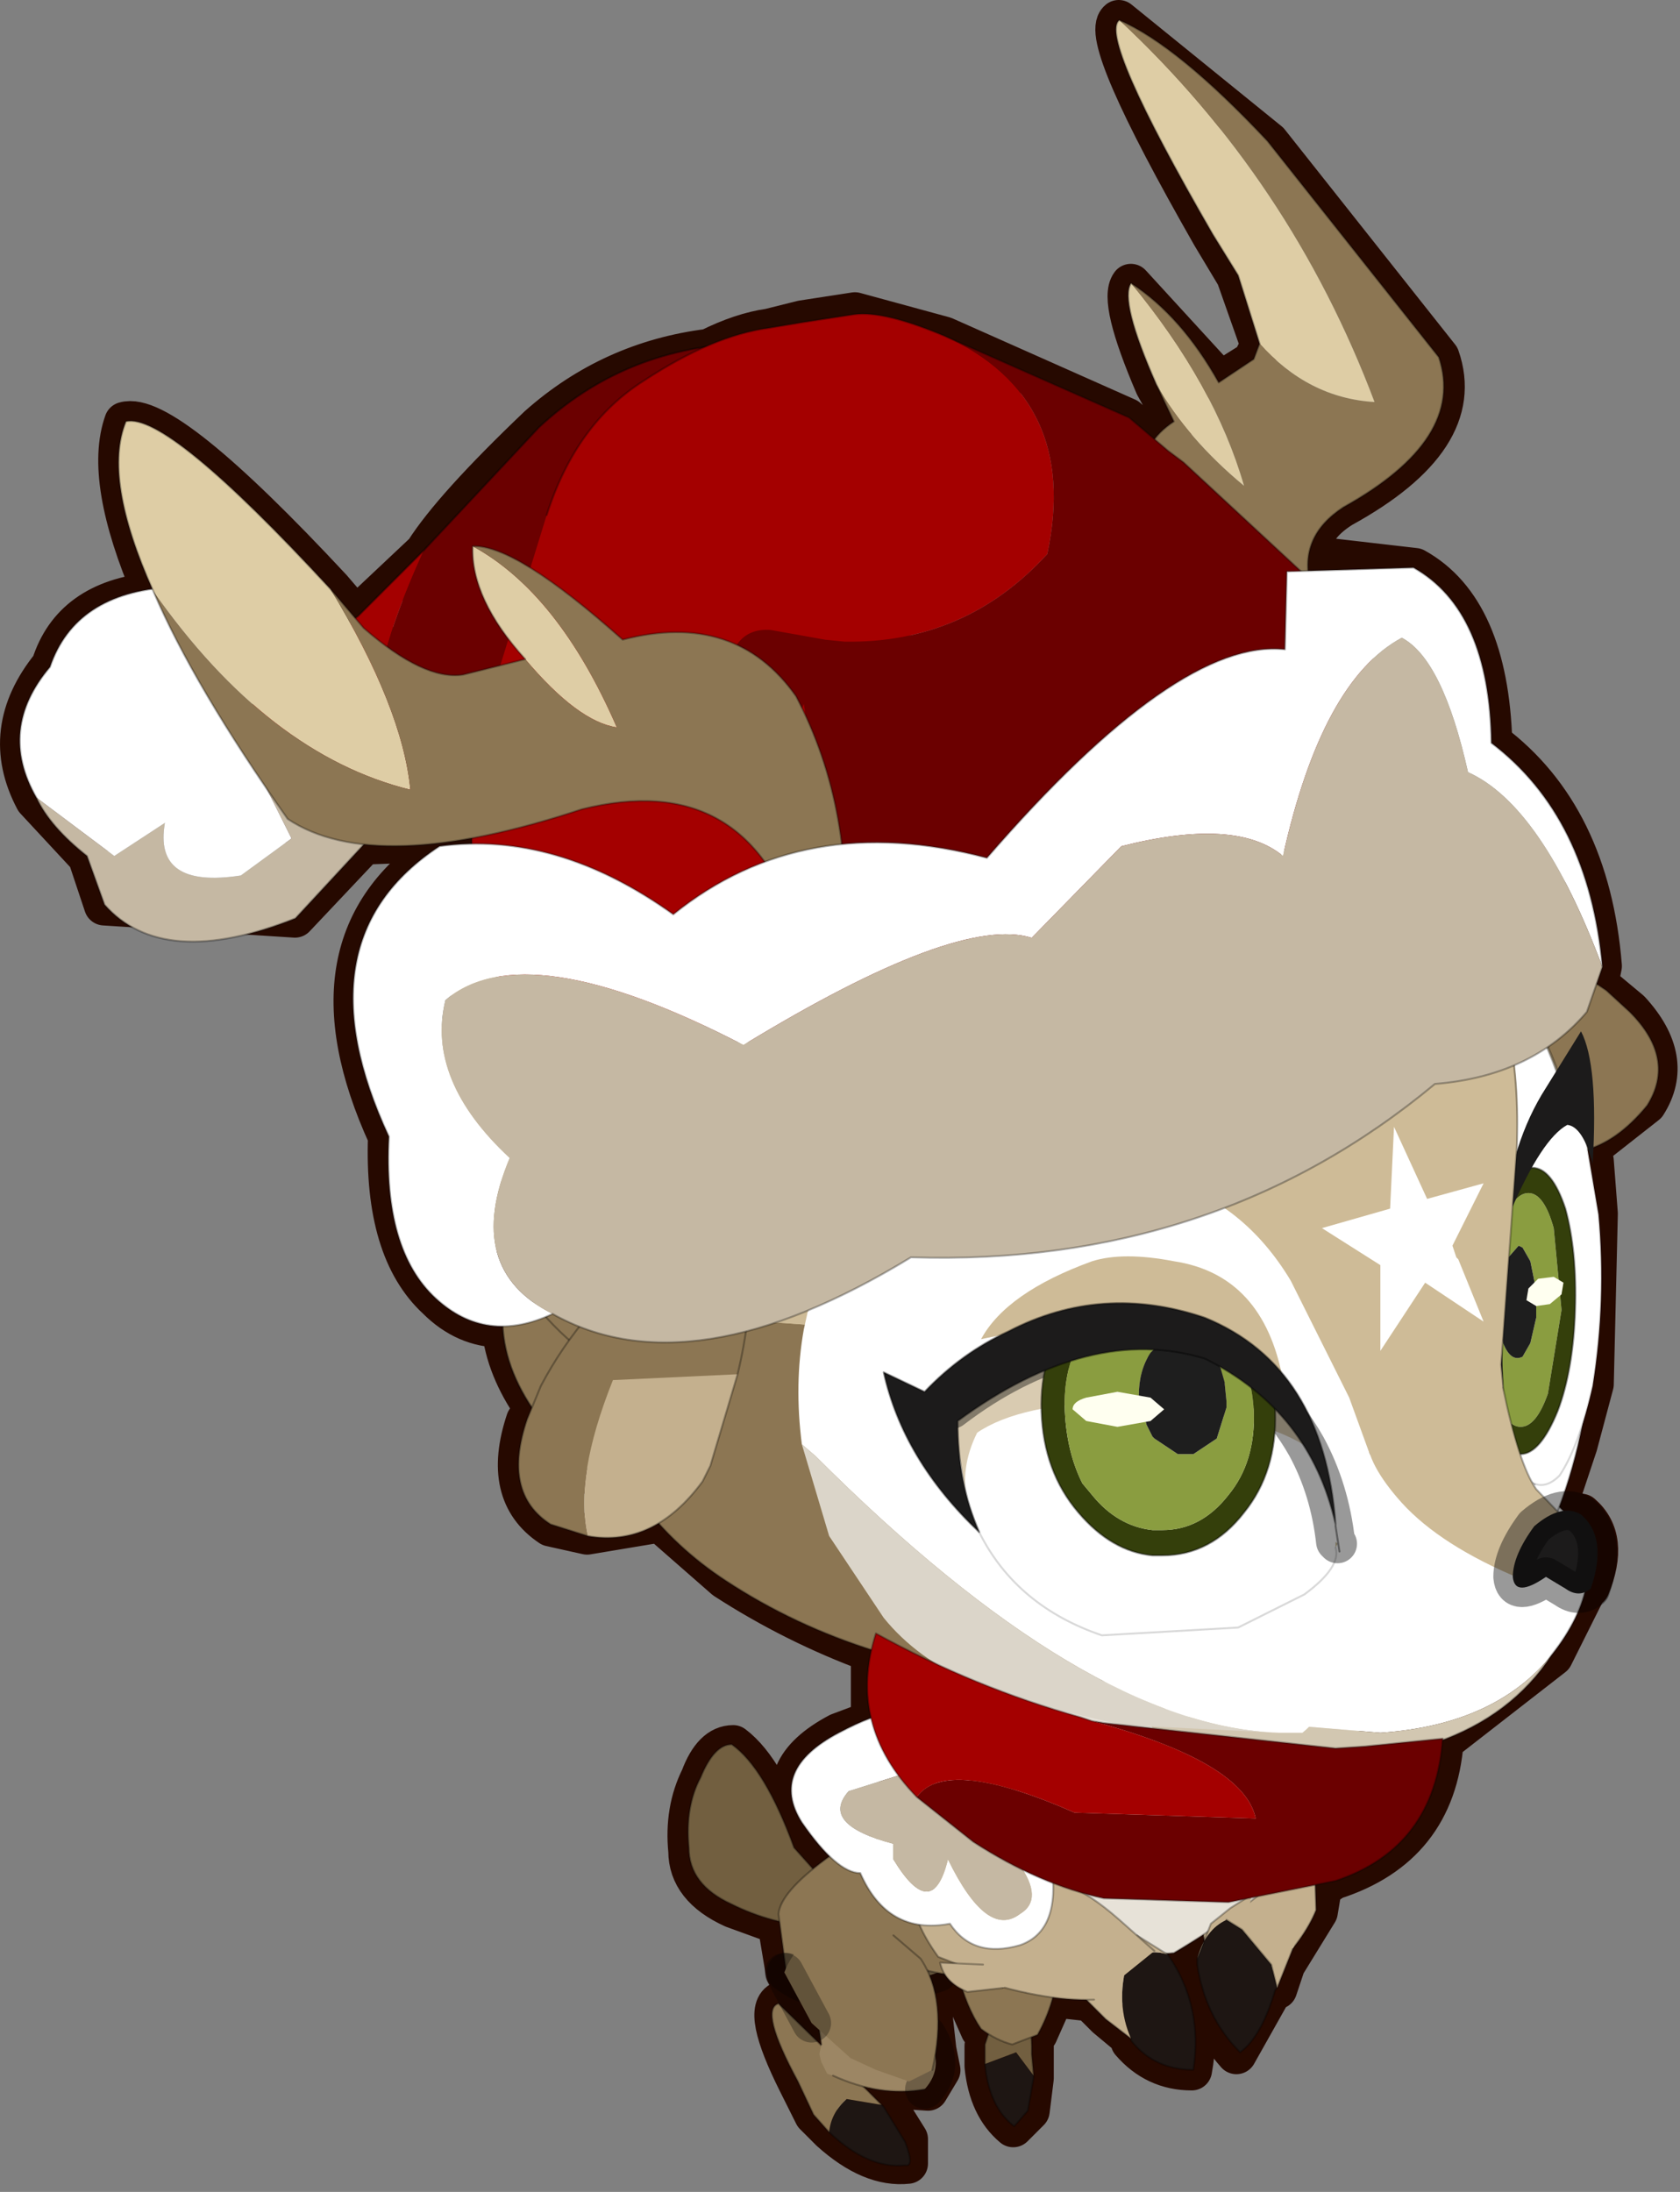 <?xml version="1.0" encoding="UTF-8" standalone="no"?>
<!DOCTYPE svg PUBLIC "-//W3C//DTD SVG 1.1//EN" "http://www.w3.org/Graphics/SVG/1.1/DTD/svg11.dtd">
<svg width="100%" height="100%" viewBox="0 0 207 270" version="1.1" xmlns="http://www.w3.org/2000/svg" xmlns:xlink="http://www.w3.org/1999/xlink" xml:space="preserve" xmlns:serif="http://www.serif.com/" style="fill-rule:evenodd;clip-rule:evenodd;stroke-linecap:round;stroke-linejoin:round;">
    <rect x="0" y="0" width="207" height="270" fill="#808080" stroke="none"/>
    <g transform="matrix(1,0,0,1,-497.659,-29)">
        <g transform="matrix(10,0,0,10,0,0)">
            <g id="shape0">
                <path d="M64.8,19.75L65.2,20L65.45,20.25L65.8,20.65L66.15,21.4L66.2,21.7C66.133,20.9 65.917,20.283 65.55,19.85L64.6,19.15L62.2,19.3L62.1,19.35L61.15,20.05L60.65,19.8C60.817,20.533 61.217,21.183 61.85,21.75L61.7,21.4C61.6,21.1 61.55,20.767 61.55,20.4L62.65,19.8L62.95,19.65L64,19.55L64.6,19.65L64.8,19.75M65.45,20.25L65.45,20.55C65.45,20.95 65.333,21.283 65.1,21.55C64.833,21.883 64.5,22.05 64.1,22.05L63.95,22.05C63.617,22.017 63.317,21.85 63.05,21.55C62.75,21.217 62.6,20.8 62.6,20.3L62.6,20.25L62.65,19.8M66.2,21.7L66.25,21.9L66.2,21.9C66.267,22.1 66.15,22.317 65.85,22.55L65,22.95L63.35,23.05C62.65,22.817 62.15,22.383 61.85,21.75M66.15,21.4L66.2,21.9" style="fill:none;fill-rule:nonzero;stroke:#260900;stroke-width:0.5px;"/>
                <path d="M64.7,5.8L65,6.3L65.3,7.15L65.2,7.35L64.8,7.6L63.7,6.4C63.6,6.533 63.7,6.95 64,7.65L64.25,8.1L64,8.35L64.15,8.45L64.35,8.6L65.75,9.85L65.9,9.75C65.9,9.517 66.033,9.317 66.3,9.15C67.333,8.583 67.733,7.967 67.5,7.3L65.4,4.65L63.55,3.15C63.383,3.283 63.767,4.167 64.7,5.8M64,8.35L63.65,8.05L61.4,7.05L60.3,6.75L59.65,6.85L59.25,6.95C59.017,6.983 58.767,7.067 58.5,7.2L57.7,7.6C57.133,7.933 56.733,8.483 56.5,9.25M65.75,9.85L65.6,9.95L65.6,10.9L65.45,10.9C64.85,10.9 64.117,11.283 63.25,12.05L61.9,13.45L60.15,13.3L59.2,13.5L59.1,13.55L58.05,14.15C57.217,13.583 56.4,13.317 55.6,13.35L55.2,13.35C54.033,14.117 53.817,15.3 54.55,16.9C54.517,17.833 54.717,18.5 55.15,18.9C55.383,19.133 55.65,19.25 55.95,19.25L56.45,19.15L55.9,18.3M56.45,19.15L56.5,19.15L56.55,19.1L57,19.3L58.9,19.35L59.7,19.05L61,18.4C62.4,18.433 63.683,18.233 64.85,17.8C65.783,17.433 66.65,16.917 67.45,16.25L68.45,16.05L68.85,15.8L69.3,15.35L69.45,15.05L69.5,14.8C69.4,13.567 68.95,12.65 68.15,12.05C68.117,10.95 67.8,10.233 67.2,9.9L65.9,9.75M69.2,16.3L69.35,17.05L70.05,16.5C70.283,16.133 70.217,15.75 69.85,15.35L69.55,15.1L69.45,15.05M68.85,15.8L68.95,16.1M55.95,19.25C55.983,19.583 56.117,19.917 56.35,20.25L57,21L57.35,21.3L57.8,21.6L57.9,21.65L58.7,22.35C59.267,22.717 59.867,23.017 60.5,23.25L60.55,23L61.25,23.35L61.7,23.6L61.95,23.7L62.85,24L63.05,24.05L63.35,24.15L63.55,24.2L64,24.3L66.2,24.45L66.55,24.4L66.6,24.4L67.55,24.3L67.55,24.35L68.9,23.3L69.3,22.5L69.05,22.45L68.8,22.35L68.4,22.4C69.133,22.333 69.417,22.133 69.25,21.8L68.65,21.2L68.5,20.8L68.4,20.45L68.3,19.95L68.3,19.9L68.25,19.8L68.25,19.7L68.3,19.5L68.3,19.4L68.45,17.75L68.45,16.05M68.65,21.2L69,21.1L69.2,20.7L69.4,19.95L69.45,17.85L69.4,17.2L69.35,17.05M68.95,21.5L69,21.5L68.95,21.45L68.95,21.5M69,21.5L69.25,21.55C69.483,21.75 69.517,22.05 69.35,22.45L69.3,22.5M69.2,20.7L68.95,21.45M51.65,10.2C50.983,10.267 50.567,10.567 50.4,11.1C49.967,11.633 49.9,12.183 50.2,12.75L50.85,13.45L51.05,14.05L53.4,14.2L54.25,13.3C53.883,13.267 53.567,13.167 53.3,13L53.1,12.7C52.433,11.733 51.95,10.9 51.65,10.2C51.25,9.267 51.133,8.567 51.3,8.1C51.633,8 52.483,8.683 53.85,10.15L54.15,10.5L55,9.7C55.233,9.333 55.7,8.817 56.4,8.15C57,7.617 57.7,7.3 58.5,7.2M54.15,10.5L54.25,10.65L54.55,10.9C54.917,11.167 55.217,11.267 55.45,11.2L56.25,11L56.05,10.75C55.717,10.383 55.567,10.017 55.6,9.65C55.767,9.65 56,9.733 56.3,9.9L57.45,10.8L58.85,10.85L59.55,11.5L59.65,11.65L60.05,12.85L60.15,13.3M59.2,13.5L59.15,13.5C58.683,12.833 57.95,12.617 56.95,12.85L55.6,13.25L55.6,13.35M55.6,13.25L54.25,13.3M57.9,21.65L57,21.8L56.55,21.7C56.15,21.433 56.05,21 56.25,20.4L56.35,20.25M56.5,19.15L57,19.3M60.1,24.25C59.533,24.55 59.383,24.917 59.65,25.35L60,25.75C60.133,25.883 60.25,25.95 60.35,25.95L60.9,26.55L61.15,26.65L61.45,26.6C61.583,26.767 61.75,26.867 61.95,26.9L62.35,26.85C62.617,26.75 62.75,26.5 62.75,26.1L62.4,25.95L61.75,25.6L61.2,25.2L61.05,25.05L60.85,24.8L60.5,24.1L60.1,24.25M60.5,24.1L60.5,23.25M67.55,24.35C67.483,25.217 67.033,25.783 66.2,26.05L66.05,26.15L66,26.45L65.6,27.1L65.5,27.4L65.45,27.4L65,28.2C64.733,27.9 64.567,27.533 64.5,27.1L64.5,27.05L64.6,26.75L64.25,26.95L64.15,26.95C64.45,27.383 64.55,27.867 64.45,28.4C64.15,28.4 63.9,28.283 63.7,28.05L63.7,28L63.4,27.75L63.2,27.55L62.75,27.5L62.55,27.95L62.5,28L62.5,28.5L62.45,28.9L62.25,29.1C62.05,28.933 61.933,28.683 61.9,28.35L61.9,28.1L61.95,28L61.85,27.9L61.65,27.45L61.4,27.25L61.3,27.2L61.2,27.25L61.3,28.15L61.35,28.4L61.2,28.65L60.45,28.6L60.7,28.85L60.95,29.25L60.95,29.55C60.65,29.583 60.333,29.45 60,29.15L59.8,28.95L59.6,28.55C59.3,27.95 59.233,27.617 59.4,27.55L59.8,27.85L59.45,27.2L59.35,26.6L58.8,26.4C58.433,26.233 58.25,26 58.25,25.7C58.217,25.367 58.267,25.067 58.4,24.8C58.5,24.533 58.633,24.4 58.8,24.4C59.067,24.6 59.317,25.033 59.55,25.7L59.75,25.95L59.9,25.8L60,25.75M59.35,26.6L59.35,26.45L59.75,25.95M60.45,28.6L60.05,28.45M64.15,26.95L64.05,26.95L63.85,26.75L63.6,26.55L63.15,26.25L62.75,26.1M64.15,26.95C64.05,26.817 63.95,26.75 63.85,26.75M66.05,26.15L65.25,26.3L65.15,26.3L65.05,26.35L64.9,26.4L64.65,26.6L64.6,26.75M65.05,26.35L64.9,26.35L63.35,26.3L63.15,26.25M65.05,26.65L65.4,27.1L65.45,27.2L65.5,27.4M60.9,26.55L61.1,27.05L61.2,27.2L61.3,27.2M61.4,27.25L61.35,27.1L61.45,27.1L61.35,27L61.15,26.65M61.2,27.2L61.2,27.25M61.65,27.45L61.7,27.45L62.2,27.4L62.45,27.45L62.75,27.5M61.95,26.9L61.45,27.1M62.5,28L62.2,28.1L61.95,28" style="fill:none;fill-rule:nonzero;stroke:#260900;stroke-width:0.5px;"/>
            </g>
            <g id="sprite0" transform="matrix(0.48,0,0,0.48,60.75,33.1)">
                <g id="sprite1" transform="matrix(1,0,0,1,3,-10.55)">
                    <g id="shape1">
                        <path d="M0.65,0.9L0.65,0.95L0.5,1.8L0.15,2.2C-0.283,1.867 -0.533,1.333 -0.6,0.6L0.2,0.3L0.65,0.9" style="fill:#1e1613;"/>
                        <path d="M-0.6,0.6L-0.6,0.1L-0.35,-0.65C-0.05,-1.783 0.233,-2.3 0.5,-2.2L0.6,0.15L0.6,0.35L0.65,0.9L0.2,0.3L-0.6,0.6" style="fill:#725f40;"/>
                        <path d="M-0.6,0.6L-0.6,0.1L-0.35,-0.65C-0.05,-1.783 0.233,-2.3 0.5,-2.2L0.6,0.15L0.6,0.35L0.65,0.9L0.65,0.95L0.5,1.8L0.15,2.2C-0.283,1.867 -0.533,1.333 -0.6,0.6Z" style="fill:none;fill-rule:nonzero;stroke:#000;stroke-opacity:0.3;stroke-width:0.05px;"/>
                    </g>
                </g>
                <g id="sprite2" transform="matrix(1,0,0,1,2.85,-12.9)">
                    <g id="shape2">
                        <path d="M1.15,-1.75C1.617,-0.25 1.533,1.067 0.9,2.2L0.25,2.45C-0.017,2.383 -0.283,2.25 -0.55,2.05C-1.05,1.317 -1.35,0.133 -1.45,-1.5C-0.617,-2.6 0.25,-2.683 1.15,-1.75" style="fill:#8c7653;"/>
                        <path d="M1.15,-1.75C1.617,-0.25 1.533,1.067 0.9,2.2L0.25,2.45C-0.017,2.383 -0.283,2.25 -0.55,2.05C-1.05,1.317 -1.35,0.133 -1.45,-1.5C-0.617,-2.6 0.25,-2.683 1.15,-1.75Z" style="fill:none;fill-rule:nonzero;stroke:#000;stroke-opacity:0.3;stroke-width:0.05px;"/>
                    </g>
                </g>
                <g id="sprite3" transform="matrix(1,0,0,1,-1.3,-9.45)">
                    <g id="shape3">
                        <path d="M1.05,0.55L1.1,0.6L1.65,1.5C1.817,1.933 1.817,2.133 1.65,2.1C1.017,2.167 0.367,1.883 -0.3,1.25C-0.267,0.917 -0.117,0.633 0.15,0.4L1.05,0.55" style="fill:#1e1613;"/>
                        <path d="M-0.3,1.25L-0.7,0.8L-1.1,-0.05C-1.767,-1.283 -1.933,-1.95 -1.6,-2.05L0.4,-0.1L1.05,0.55L0.15,0.4C-0.117,0.633 -0.267,0.917 -0.3,1.25" style="fill:#8c7653;"/>
                        <path d="M0.4,-0.1L1.1,0.6L1.65,1.5C1.817,1.933 1.817,2.133 1.65,2.1C1.017,2.167 0.367,1.883 -0.3,1.25L-0.7,0.8L-1.1,-0.05C-1.767,-1.283 -1.933,-1.95 -1.6,-2.05L0.4,-0.1Z" style="fill:none;fill-rule:nonzero;stroke:#000;stroke-opacity:0.3;stroke-width:0.05px;"/>
                    </g>
                </g>
                <g id="sprite4" transform="matrix(1,0,0,1,-0.35,-10.4)">
                    <g id="shape4">
                        <path d="M-1.45,-0.05L-1.5,-0.4L-1.4,-1.15C-0.367,-1.217 0.517,-0.933 1.25,-0.3C1.583,0.233 1.567,0.7 1.2,1.1C0.433,1.233 -0.35,1.117 -1.15,0.75L-1.3,0.7L-1.45,0.4L-1.5,0.2L-1.45,-0.05" style="fill:#9c8664;"/>
                        <path d="M-1.4,-1.15C-0.367,-1.217 0.517,-0.933 1.25,-0.3C1.583,0.233 1.567,0.7 1.2,1.1" style="fill:none;fill-rule:nonzero;stroke:#000;stroke-opacity:0.3;stroke-width:1px;"/>
                        <path d="M-1.45,-0.05L-1.5,-0.4L-1.4,-1.15M1.2,1.1C0.433,1.233 -0.35,1.117 -1.15,0.75" style="fill:none;fill-rule:nonzero;stroke:#000;stroke-opacity:0.3;stroke-width:0.05px;"/>
                    </g>
                </g>
                <g id="sprite5" transform="matrix(1,0,0,1,9.45,-14)">
                    <g id="shape5">
                        <path d="M1.4,-1.45L1.45,0.1C1.25,0.6 0.867,1.133 0.3,1.7L-1.1,1.95C-1.567,0.85 -1.617,-0.317 -1.25,-1.55L1.4,-1.45" style="fill:#c4b08e;"/>
                        <path d="M1.4,-1.45L1.45,0.1C1.25,0.6 0.867,1.133 0.3,1.7L-1.1,1.95C-1.567,0.85 -1.617,-0.317 -1.25,-1.55L1.4,-1.45Z" style="fill:none;fill-rule:nonzero;stroke:#000;stroke-opacity:0.3;stroke-width:0.05px;"/>
                    </g>
                </g>
                <g id="sprite6" transform="matrix(1,0,0,1,8.3,-17.15)">
                    <g id="shape6">
                        <path d="M-0.15,2.45C-1.55,1.417 -2.35,0.283 -2.55,-0.95C-1.283,-2.617 0.033,-3 1.4,-2.1C2.033,-1.133 2.433,0.133 2.6,1.7C2.033,2.5 1.117,2.75 -0.15,2.45" style="fill:#8c7653;"/>
                        <path d="M-0.15,2.45C-1.55,1.417 -2.35,0.283 -2.55,-0.95C-1.283,-2.617 0.033,-3 1.4,-2.1C2.033,-1.133 2.433,0.133 2.6,1.7" style="fill:none;fill-rule:nonzero;stroke:#000;stroke-opacity:0.3;stroke-width:0.05px;"/>
                    </g>
                </g>
                <g id="sprite7" transform="matrix(1,0,0,1,-3.35,-15.15)">
                    <g id="shape7">
                        <path d="M-0.75,-3C-0.183,-2.6 0.35,-1.717 0.85,-0.35L1.7,0.6C1.933,0.967 1.85,1.333 1.45,1.7C0.65,1.633 -0.083,1.433 -0.75,1.1C-1.483,0.767 -1.85,0.283 -1.85,-0.35C-1.917,-1.05 -1.817,-1.65 -1.55,-2.15C-1.317,-2.717 -1.05,-3 -0.75,-3" style="fill:#725f40;"/>
                        <path d="M-0.75,-3C-0.183,-2.6 0.35,-1.717 0.85,-0.35L1.7,0.6C1.933,0.967 1.85,1.333 1.45,1.7C0.65,1.633 -0.083,1.433 -0.75,1.1C-1.483,0.767 -1.85,0.283 -1.85,-0.35C-1.917,-1.05 -1.817,-1.65 -1.55,-2.15C-1.317,-2.717 -1.05,-3 -0.75,-3Z" style="fill:none;fill-rule:nonzero;stroke:#000;stroke-opacity:0.3;stroke-width:0.05px;"/>
                    </g>
                </g>
                <g id="sprite8" transform="matrix(1,0,0,1,-0.7,-13.95)">
                    <g id="shape8">
                        <path d="M-2,1.65L-2.2,0.15C-2.167,-0.217 -1.767,-0.683 -1,-1.25C-0.4,-1.717 0.383,-2 1.35,-2.1C2.283,-0.733 2.467,0.517 1.9,1.65C0.1,2.283 -1.2,2.283 -2,1.65" style="fill:#8c7653;"/>
                        <path d="M1.9,1.65C0.1,2.283 -1.2,2.283 -2,1.65" style="fill:none;fill-rule:nonzero;stroke:#000;stroke-opacity:0.3;stroke-width:1px;"/>
                        <path d="M-2,1.65L-2.2,0.15C-2.167,-0.217 -1.767,-0.683 -1,-1.25C-0.4,-1.717 0.383,-2 1.35,-2.1" style="fill:none;fill-rule:nonzero;stroke:#000;stroke-opacity:0.3;stroke-width:0.05px;"/>
                    </g>
                </g>
                <g id="sprite9" transform="matrix(1,0,0,1,1.85,-14.9)">
                    <g id="shape9">
                        <path d="M-2.3,-0.75C-1.833,-1.283 -1.4,-1.917 -1,-2.65C0.1,-2.917 0.9,-2.7 1.4,-2C2.3,-1 2.75,0.183 2.75,1.55C2.65,2.117 2.417,2.517 2.05,2.75C0.017,2.85 -1.467,2.583 -2.4,1.95C-2.9,1.15 -2.867,0.25 -2.3,-0.75" style="fill:#8c7653;"/>
                        <path d="M-2.3,-0.75C-1.833,-1.283 -1.4,-1.917 -1,-2.65C0.1,-2.917 0.9,-2.7 1.4,-2C2.3,-1 2.75,0.183 2.75,1.55C2.65,2.117 2.417,2.517 2.05,2.75C0.017,2.85 -1.467,2.583 -2.4,1.95" style="fill:none;fill-rule:nonzero;stroke:#000;stroke-opacity:0.3;stroke-width:0.05px;"/>
                    </g>
                </g>
                <g id="sprite10" transform="matrix(1,0,0,1,-0.75,-11.5)">
                    <g id="shape10">
                        <path d="M0.8,-1.75L1.5,-1.15C1.967,-0.45 2.067,0.5 1.8,1.7L1.2,2L0.35,1.7L-0.3,1.4L-1.3,0.5L-2,-0.8C-1.8,-1.333 -1.4,-1.733 -0.8,-2L0.8,-1.75" style="fill:#8c7653;"/>
                        <path d="M-1.3,0.5L-2,-0.8" style="fill:none;fill-rule:nonzero;stroke:#000;stroke-opacity:0.3;stroke-width:1px;"/>
                        <path d="M0.8,-1.75L1.5,-1.15C1.967,-0.45 2.067,0.5 1.8,1.7" style="fill:none;fill-rule:nonzero;stroke:#000;stroke-opacity:0.3;stroke-width:0.05px;"/>
                    </g>
                </g>
                <g id="sprite11" transform="matrix(1,0,0,1,5.15,-16.4)">
                    <g id="shape11">
                        <path d="M-5.1,0.2C-4.967,-1.267 -4.383,-2.433 -3.35,-3.3C-2.317,-4.167 -1.117,-4.6 0.25,-4.6C1.65,-4.6 2.817,-4.233 3.75,-3.5C4.717,-2.733 5.167,-1.883 5.1,-0.95C5.067,-0.05 4.533,1 3.5,2.2C2.467,3.433 1.217,4.2 -0.25,4.5L-1.7,4.6C-2.533,4.533 -3.25,4.233 -3.85,3.7C-4.783,2.867 -5.2,1.717 -5.1,0.25L-5.1,0.2" style="fill:#8c7653;"/>
                        <path d="M-5.1,0.2C-4.967,-1.267 -4.383,-2.433 -3.35,-3.3C-2.317,-4.167 -1.117,-4.6 0.25,-4.6C1.65,-4.6 2.817,-4.233 3.75,-3.5C4.717,-2.733 5.167,-1.883 5.1,-0.95C5.067,-0.05 4.533,1 3.5,2.2C2.467,3.433 1.217,4.2 -0.25,4.5L-1.7,4.6" style="fill:none;fill-rule:nonzero;stroke:#000;stroke-opacity:0.3;stroke-width:0.05px;"/>
                    </g>
                </g>
                <g id="sprite12" transform="matrix(1,0,0,1,6.55,-16.9)">
                    <g id="shape12">
                        <path d="M5.35,-0.55C4.883,0.983 3.333,2.533 0.7,4.1C0.133,4.167 -0.6,4.033 -1.5,3.7C-2.3,3.4 -2.933,3.033 -3.4,2.6C-5.133,0.7 -5.75,-0.7 -5.25,-1.6C-2.817,-4.467 -0.133,-4.867 2.8,-2.8C4.967,-2.8 5.817,-2.05 5.35,-0.55" style="fill:#e7e2d8;"/>
                        <path d="M5.35,-0.55C4.883,0.983 3.333,2.533 0.7,4.1C0.133,4.167 -0.6,4.033 -1.5,3.7C-2.3,3.4 -2.933,3.033 -3.4,2.6C-5.133,0.7 -5.75,-0.7 -5.25,-1.6C-2.817,-4.467 -0.133,-4.867 2.8,-2.8C4.967,-2.8 5.817,-2.05 5.35,-0.55Z" style="fill:none;fill-rule:nonzero;stroke:#000;stroke-opacity:0.3;stroke-width:0.05px;"/>
                    </g>
                </g>
                <g id="sprite13" transform="matrix(1,0,0,1,8.9,-12.3)">
                    <g id="shape13">
                        <path d="M-0.3,-1.35L0.1,-1.1L0.85,-0.2L1,0.4L0.95,0.45C0.717,1.25 0.417,1.783 0.05,2.05C-0.55,1.45 -0.917,0.7 -1.05,-0.2L-1.05,-0.35C-0.917,-0.85 -0.667,-1.183 -0.3,-1.35" style="fill:#1e1613;"/>
                        <path d="M1,0.4L0.85,-0.2L0.1,-1.1L-0.3,-1.35C-0.667,-1.183 -0.917,-0.85 -1.05,-0.35L-0.7,-1.25L-0.2,-1.65L0.35,-2L0.3,-1.75L1.1,-1.45C1.5,-1.317 1.6,-1.033 1.4,-0.6L1,0.4" style="fill:#c4b08e;"/>
                        <path d="M-0.3,-1.35L0.1,-1.1L0.85,-0.2L1,0.4L1.4,-0.6M0.35,-2L-0.2,-1.65L-0.7,-1.25L-1.05,-0.35L-1.05,-0.2C-0.917,0.7 -0.55,1.45 0.05,2.05C0.417,1.783 0.717,1.25 0.95,0.45L1,0.4" style="fill:none;fill-rule:nonzero;stroke:#000;stroke-opacity:0.3;stroke-width:0.05px;"/>
                    </g>
                </g>
                <g id="sprite14" transform="matrix(1,0,0,1,2.75,-15)">
                    <g id="shape14">
                        <path d="M-1.5,-2.7C-0.567,-2.867 0.383,-2.267 1.35,-0.9C1.65,-0.2 1.833,0.533 1.9,1.3C0.967,2.4 0.067,2.883 -0.8,2.75C-1.9,0.65 -2.133,-1.167 -1.5,-2.7" style="fill:#c4b08e;"/>
                        <path d="M1.35,-0.9C1.65,-0.2 1.833,0.533 1.9,1.3M-0.8,2.75C-1.9,0.65 -2.133,-1.167 -1.5,-2.7" style="fill:none;fill-rule:nonzero;stroke:#000;stroke-opacity:0.3;stroke-width:0.05px;"/>
                    </g>
                </g>
                <g id="sprite15" transform="matrix(1,0,0,1,6.35,-11.55)">
                    <g id="shape15">
                        <path d="M-0.2,0.95C-0.467,0.35 -0.5,-0.3 -0.3,-1C0.067,-1.267 0.417,-1.333 0.75,-1.2C1.35,-0.333 1.567,0.65 1.4,1.75C0.733,1.75 0.2,1.5 -0.2,1L-0.2,0.95" style="fill:#1e1613;"/>
                        <path d="M-1.4,-0.1L-1.15,-1.5L-0.05,-1.7L0.75,-1.2C0.417,-1.333 0.067,-1.267 -0.3,-1C-0.5,-0.3 -0.467,0.35 -0.2,0.95L-0.85,0.45L-1.4,-0.1" style="fill:#c4b08e;"/>
                        <path d="M-1.4,-0.1L-0.85,0.45L-0.2,0.95L-0.2,1C0.2,1.5 0.733,1.75 1.4,1.75C1.567,0.65 1.35,-0.333 0.75,-1.2L-0.05,-1.7" style="fill:none;fill-rule:nonzero;stroke:#000;stroke-opacity:0.3;stroke-width:0.05px;"/>
                    </g>
                </g>
                <g id="sprite16" transform="matrix(1,0,0,1,3.7,-13.05)">
                    <g id="shape16">
                        <path d="M0.85,-1.45C1.183,-1.35 1.617,-1.067 2.15,-0.6L3.05,0.2L1.5,1.45C0.6,1.483 -0.483,1.283 -1.75,0.85C-1.85,-0.717 -0.983,-1.483 0.85,-1.45" style="fill:#c4b08e;"/>
                        <path d="M0.85,-1.45C1.183,-1.35 1.617,-1.067 2.15,-0.6L3.05,0.2M1.5,1.45C0.6,1.483 -0.483,1.283 -1.75,0.85" style="fill:none;fill-rule:nonzero;stroke:#000;stroke-opacity:0.3;stroke-width:0.05px;"/>
                        <path d="M-1.35,0.8L-2.5,0.35C-2.933,-0.25 -3.15,-0.767 -3.15,-1.2L-2,-0.65L-1.75,-0.5L-1.4,0.35L-1.35,0.8" style="fill:#c4b08e;"/>
                        <path d="M-1.35,0.8L-2.5,0.35C-2.933,-0.25 -3.15,-0.767 -3.15,-1.2L-2,-0.65L-1.75,-0.5" style="fill:none;fill-rule:nonzero;stroke:#000;stroke-opacity:0.3;stroke-width:0.05px;"/>
                        <path d="M-0.85,1.15L-1.75,1.25C-2.15,1.083 -2.383,0.833 -2.45,0.5L-1.35,0.55L-0.9,0.75L-0.95,0.75C-0.65,0.883 -0.617,1.017 -0.85,1.15" style="fill:#c4b08e;"/>
                        <path d="M-1.35,0.55L-2.45,0.5C-2.383,0.833 -2.15,1.083 -1.75,1.25L-0.85,1.15" style="fill:none;fill-rule:nonzero;stroke:#000;stroke-opacity:0.3;stroke-width:0.05px;"/>
                    </g>
                </g>
                <g id="sprite17" transform="matrix(1,0,0,1,3.55,-29.9)">
                    <g id="shape17">
                        <path d="M9.35,-7.75L11.15,-8.95C12.583,-8.75 13.8,-8.3 14.8,-7.6L15.4,-7.05C16.2,-6.25 16.35,-5.45 15.85,-4.65C14.817,-3.383 13.65,-3.1 12.35,-3.8L12.05,-4C10.917,-5.1 10.017,-6.35 9.35,-7.75" style="fill:#8c7653;"/>
                        <path d="M9.35,-7.75C10.017,-6.35 10.917,-5.1 12.05,-4L12.35,-3.8C13.65,-3.1 14.817,-3.383 15.85,-4.65C16.35,-5.45 16.2,-6.25 15.4,-7.05L14.8,-7.6C13.8,-8.3 12.583,-8.75 11.15,-8.95L9.35,-7.75Z" style="fill:none;fill-rule:nonzero;stroke:#000;stroke-opacity:0.3;stroke-width:0.05px;"/>
                        <path d="M-5.95,2.3C-4.017,4.967 -4.25,6.567 -6.65,7.1C-8.35,6.6 -9.667,6 -10.6,5.3C-12.767,3.667 -13.733,2.017 -13.5,0.35C-12.767,0.583 -11.883,0.967 -10.85,1.5L-5.95,2.3" style="fill:#8c7653;"/>
                        <path d="M-6.65,7.1C-8.35,6.6 -9.667,6 -10.6,5.3C-12.767,3.667 -13.733,2.017 -13.5,0.35C-12.767,0.583 -11.883,0.967 -10.85,1.5L-5.95,2.3" style="fill:none;fill-rule:nonzero;stroke:#000;stroke-opacity:0.4;stroke-width:0.05px;"/>
                        <path d="M13.55,5C12.983,6.3 12.15,7.233 11.05,7.8C9.783,8.567 8.433,9.15 7,9.55L1.55,10.15L0.5,10.15C-2.7,9.95 -5.467,9.083 -7.8,7.55C-8.667,6.983 -9.4,6.3 -10,5.5C-11,4.133 -11.55,2.417 -11.65,0.35L-11.7,-0.5L-11.7,-0.65C-5.167,3.983 3.25,5.867 13.55,5" style="fill:#8c7653;"/>
                        <path d="M-10.05,-7.1C-9.483,-8.133 -8.767,-9.1 -7.9,-10C-5.367,-12.633 -2.233,-13.95 1.5,-13.95C5.2,-13.95 8.3,-12.617 10.8,-9.95C12.8,-7.817 13.983,-5.233 14.35,-2.2L14.45,0.1C14.417,1.467 14.267,2.683 14,3.75L13.55,5C3.25,5.867 -5.167,3.983 -11.7,-0.65C-11.7,-3.017 -11.15,-5.167 -10.05,-7.1" style="fill:#cebb97;"/>
                        <path d="M-10.05,-7.1C-9.483,-8.133 -8.767,-9.1 -7.9,-10C-5.367,-12.633 -2.233,-13.95 1.5,-13.95C5.2,-13.95 8.3,-12.617 10.8,-9.95C12.8,-7.817 13.983,-5.233 14.35,-2.2L14.45,0.1C14.417,1.467 14.267,2.683 14,3.75L13.55,5C12.983,6.3 12.15,7.233 11.05,7.8C9.783,8.567 8.433,9.15 7,9.55L1.55,10.15L0.5,10.15C-2.7,9.95 -5.467,9.083 -7.8,7.55C-8.667,6.983 -9.4,6.3 -10,5.5" style="fill:none;fill-rule:nonzero;stroke:#000;stroke-opacity:0.3;stroke-width:0.05px;"/>
                        <path d="M-14.5,-8L-14.8,-7.65L-14.65,-7.9L-14.5,-8" style="fill:#704628;"/>
                        <path d="M-15.1,-6.8C-15.133,-4.567 -13.533,-2.083 -10.3,0.65L-4.75,1.05L-6.1,3.2C-8.733,3.233 -10.55,2.7 -11.55,1.6C-12.45,0.9 -13.35,-0.25 -14.25,-1.85C-15.017,-3.517 -15.317,-5.067 -15.15,-6.5L-15.1,-6.8" style="fill:#8c7653;"/>
                        <path d="M-14.5,-8L-14.35,-8.1L-11.1,-7.7C-9.967,-8.133 -9.017,-8.783 -8.25,-9.65C-3.517,-7.017 -2.35,-3.45 -4.75,1.05L-10.3,0.65C-13.533,-2.083 -15.133,-4.567 -15.1,-6.8L-14.8,-7.65L-14.5,-8" style="fill:#cebb97;"/>
                        <path d="M-8.25,-9.65C-9.017,-8.783 -9.967,-8.133 -11.1,-7.7L-14.35,-8.1L-14.65,-7.9L-14.8,-7.65L-15.1,-6.8L-15.15,-6.5C-15.317,-5.067 -15.017,-3.517 -14.25,-1.85C-13.35,-0.25 -12.45,0.9 -11.55,1.6" style="fill:none;fill-rule:nonzero;stroke:#000;stroke-opacity:0.3;stroke-width:0.05px;"/>
                        <path d="M12.65,6.4C12.317,4.867 12.133,3.4 12.1,2L12.5,-3.5C12.633,-5.9 12.183,-7.917 11.15,-9.55C13.383,-6.95 14.467,-3.733 14.4,0.1C14.333,2.9 13.75,5 12.65,6.4" style="fill:#fff;"/>
                        <path d="M11.15,-9.55C13.383,-6.95 14.467,-3.733 14.4,0.1C14.333,2.9 13.75,5 12.65,6.4" style="fill:none;fill-rule:nonzero;stroke:#000;stroke-opacity:0.3;stroke-width:0.05px;"/>
                        <path d="M8.6,4.4C10,3.067 11.25,2.883 12.35,3.85L12.7,4.8L13.95,6C14.283,6.667 14.4,7.2 14.3,7.6C14.2,8.2 13.9,8.817 13.4,9.45C12.433,10.65 10.967,11.317 9,11.45L3.6,11C3.133,10.4 2.917,9.85 2.95,9.35L3,9.05C3.5,7.25 5.367,5.7 8.6,4.4" style="fill:#fff;"/>
                        <path d="M2.95,9.35C2.917,9.85 3.133,10.4 3.6,11L9,11.45C10.967,11.317 12.433,10.65 13.4,9.45C12.033,11.55 9.433,12.45 5.6,12.15L3.3,11.85L2.9,10.5L2.95,9.35" style="fill:#d2c7b1;"/>
                        <path d="M13.4,9.45C13.9,8.817 14.2,8.2 14.3,7.6C14.4,7.2 14.283,6.667 13.95,6L12.7,4.8L12.35,3.85C11.25,2.883 10,3.067 8.6,4.4M13.4,9.45C12.033,11.55 9.433,12.45 5.6,12.15" style="fill:none;fill-rule:nonzero;stroke:#000;stroke-opacity:0.3;stroke-width:0.05px;"/>
                        <path d="M-5.85,4.05C-5.983,3.017 -5.967,2.033 -5.8,1.1L-5.7,0.65C-4.633,-1.217 -3.183,-2.35 -1.35,-2.75C0.45,-3.15 2.05,-3.15 3.45,-2.75C4.817,-2.35 5.9,-1.483 6.7,-0.15L8.2,2.85L9,5.05C8.8,8.383 8.133,10.517 7,11.45L6.4,11.45C3.1,11.35 -0.867,8.983 -5.5,4.35L-5.85,4.05" style="fill:#fff;"/>
                        <path d="M6.4,11.45L2.35,11.25L0.45,10.8L-1.5,10.15C-2.433,9.75 -3.183,9.2 -3.75,8.5L-5.15,6.4L-5.85,4.05L-5.5,4.35C-0.867,8.983 3.1,11.35 6.4,11.45" style="fill:#dbd5c9;"/>
                        <path d="M13.55,-1.65C13.817,-1.55 13.883,-2.7 13.75,-5.1C14.317,-2.367 14.55,-0.133 14.45,1.6C14.317,3.333 13.95,4.883 13.35,6.25L12.85,5.95L13.25,3.35C13.583,2.05 13.683,0.383 13.55,-1.65" style="fill:#fff;"/>
                        <path d="M13.55,-1.65C13.817,-1.55 13.883,-2.7 13.75,-5.1C14.317,-2.367 14.55,-0.133 14.45,1.6C14.317,3.333 13.95,4.883 13.35,6.25L12.85,5.95" style="fill:none;fill-rule:nonzero;stroke:#000;stroke-opacity:0.3;stroke-width:0.05px;"/>
                        <path d="M12.55,4.7C12.117,2.533 12.017,0.267 12.25,-2.1C12.583,-4.033 13.183,-5.033 14.05,-5.1L14.6,-1.85C14.733,-0.383 14.683,1.083 14.45,2.55C14.217,3.583 13.933,4.35 13.6,4.85C13.233,5.217 12.883,5.167 12.55,4.7" style="fill:#fff;"/>
                        <path d="M12.55,4.7C12.883,5.167 13.233,5.217 13.6,4.85C13.933,4.35 14.217,3.583 14.45,2.55C14.683,1.083 14.733,-0.383 14.6,-1.85L14.05,-5.1" style="fill:none;fill-rule:nonzero;stroke:#000;stroke-opacity:0.15;stroke-width:0.05px;"/>
                        <path d="M12.2,-0.65C12.033,-0.383 11.95,-0.05 11.95,0.35L12.15,1.45C12.283,1.783 12.45,1.9 12.65,1.8L12.85,1.45L13,0.8L13,0.1L12.85,-0.65L12.65,-1L12.55,-1.05L12.2,-0.65M12.1,-1.5C12.3,-2.1 12.533,-2.4 12.8,-2.4C13.067,-2.4 13.283,-2.1 13.45,-1.5L13.65,0.6L13.3,2.75C13.1,3.317 12.867,3.6 12.6,3.6C12.333,3.6 12.117,3.317 11.95,2.75C11.783,2.15 11.717,1.433 11.75,0.6C11.75,-0.233 11.867,-0.933 12.1,-1.5" style="fill:#8a9d40;"/>
                        <path d="M11.95,-2C12.217,-2.7 12.533,-3.05 12.9,-3.05C13.233,-3.05 13.517,-2.7 13.75,-2C13.95,-1.267 14.033,-0.4 14,0.6C13.967,1.633 13.817,2.5 13.55,3.2C13.25,3.933 12.933,4.3 12.6,4.3C12.233,4.3 11.95,3.933 11.75,3.2C11.517,2.5 11.417,1.633 11.45,0.6C11.483,-0.4 11.65,-1.267 11.95,-2M12.1,-1.5C11.867,-0.933 11.75,-0.233 11.75,0.6C11.717,1.433 11.783,2.15 11.95,2.75C12.117,3.317 12.333,3.6 12.6,3.6C12.867,3.6 13.1,3.317 13.3,2.75L13.65,0.6L13.45,-1.5C13.283,-2.1 13.067,-2.4 12.8,-2.4C12.533,-2.4 12.3,-2.1 12.1,-1.5" style="fill:#343f0b;"/>
                        <path d="M12.2,-0.65L12.55,-1.05L12.65,-1L12.85,-0.65L13,0.1L13,0.8L12.85,1.45L12.65,1.8C12.45,1.9 12.283,1.783 12.15,1.45L11.95,0.35C11.95,-0.05 12.033,-0.383 12.2,-0.65" style="fill:#1e1e1e;"/>
                        <path d="M11.95,-2C11.65,-1.267 11.483,-0.4 11.45,0.6C11.417,1.633 11.517,2.5 11.75,3.2C11.95,3.933 12.233,4.3 12.6,4.3C12.933,4.3 13.25,3.933 13.55,3.2C13.817,2.5 13.967,1.633 14,0.6C14.033,-0.4 13.95,-1.267 13.75,-2C13.517,-2.7 13.233,-3.05 12.9,-3.05C12.533,-3.05 12.217,-2.7 11.95,-2Z" style="fill:none;fill-rule:nonzero;stroke:#000;stroke-opacity:0.4;stroke-width:0.05px;"/>
                        <path d="M13.45,-0.25L13.7,-0.1L13.65,0.2L13.35,0.45L13,0.5L12.75,0.35L12.8,0.05L13.05,-0.2L13.45,-0.25" style="fill:#fffff0;"/>
                        <path d="M13.25,-5.1L14.15,-6.55C14.45,-5.983 14.55,-4.85 14.45,-3.15C14.283,-3.783 14.067,-4.117 13.8,-4.15C13.367,-3.917 12.883,-3.183 12.35,-1.95C12.117,-0.183 12.067,1.55 12.2,3.25L12.15,3.25C11.983,1.317 11.983,-0.317 12.15,-1.65C12.283,-3.017 12.65,-4.167 13.25,-5.1" style="fill:#1c1b1b;"/>
                        <path d="M11.2,-9.45C12.167,-7.85 12.6,-5.867 12.5,-3.5L12.1,2L12.15,2.55L12.15,2.6C12.417,3.9 12.7,4.767 13,5.2L14.15,6.4C14.483,7.033 13.967,7.4 12.6,7.5C11.233,6.933 10.217,6.283 9.55,5.55C8.95,4.883 8.65,4.317 8.65,3.85L9.9,2.4L8.55,0.5L11.2,-9.45" style="fill:#cebb97;"/>
                        <path d="M12.6,7.5C13.967,7.4 14.483,7.033 14.15,6.4L13,5.2C12.7,4.767 12.417,3.9 12.15,2.6L12.15,2.55L12.1,2L12.5,-3.5C12.6,-5.867 12.167,-7.85 11.2,-9.45" style="fill:none;fill-rule:nonzero;stroke:#000;stroke-opacity:0.3;stroke-width:0.05px;"/>
                        <path d="M14.15,5.85C14.617,6.25 14.7,6.883 14.4,7.75C14.2,7.917 13.983,7.917 13.75,7.75L13.25,7.45C12.717,7.817 12.433,7.817 12.4,7.45C12.4,7.083 12.583,6.65 12.95,6.15C13.417,5.75 13.817,5.65 14.15,5.85" style="fill:#1c1b1b;"/>
                        <path d="M14.15,5.85C14.617,6.25 14.7,6.883 14.4,7.75C14.2,7.917 13.983,7.917 13.75,7.75L13.25,7.45C12.717,7.817 12.433,7.817 12.4,7.45C12.4,7.083 12.583,6.65 12.95,6.15C13.417,5.75 13.817,5.65 14.15,5.85Z" style="fill:none;fill-rule:nonzero;stroke:#000;stroke-opacity:0.4;stroke-width:1px;"/>
                        <path d="M-4.9,11.45C-3.7,10.817 -3.083,10.767 -3.05,11.3L0.5,14.5C0.767,15.833 0.517,16.633 -0.25,16.9C-1.05,17.133 -1.65,16.95 -2.05,16.35C-3.117,16.55 -3.883,16.117 -4.35,15.05C-4.75,15.05 -5.25,14.617 -5.85,13.75C-6.417,12.85 -6.1,12.083 -4.9,11.45M-3.5,14.7C-2.833,15.8 -2.367,15.8 -2.1,14.7C-1.433,16.067 -0.817,16.533 -0.25,16.1C0.583,15.6 -0.3,14.367 -2.9,12.4L-4.65,12.95C-5.15,13.517 -4.767,13.967 -3.5,14.3L-3.5,14.7" style="fill:#fff;"/>
                        <path d="M-3.5,14.7L-3.5,14.3C-4.767,13.967 -5.15,13.517 -4.65,12.95L-2.9,12.4C-0.3,14.367 0.583,15.6 -0.25,16.1C-0.817,16.533 -1.433,16.067 -2.1,14.7C-2.367,15.8 -2.833,15.8 -3.5,14.7" style="fill:#c5b8a3;"/>
                        <path d="M-4.9,11.45C-6.1,12.083 -6.417,12.85 -5.85,13.75C-5.25,14.617 -4.75,15.05 -4.35,15.05C-3.883,16.117 -3.117,16.55 -2.05,16.35C-1.65,16.95 -1.05,17.133 -0.25,16.9C0.517,16.633 0.767,15.833 0.5,14.5L-3.05,11.3C-3.083,10.767 -3.7,10.817 -4.9,11.45Z" style="fill:none;fill-rule:nonzero;stroke:#000;stroke-opacity:0.3;stroke-width:0.05px;"/>
                        <path d="M1.6,11.15L1.9,11.2L7.85,11.85L8.6,11.8L10.6,11.6C10.467,13.467 9.55,14.683 7.85,15.25L5.1,15.8L1.9,15.7C0.8,15.467 -0.317,14.983 -1.45,14.25L-2.9,13.1C-2.4,12.4 -1.05,12.533 1.15,13.5L5.8,13.65C5.6,12.683 4.2,11.85 1.6,11.15" style="fill:#6b0000;"/>
                        <path d="M-2.9,13.1C-4.1,11.867 -4.45,10.467 -3.95,8.9C-2.25,9.833 -0.5,10.55 1.3,11.05L1.6,11.15C4.2,11.85 5.6,12.683 5.8,13.65L1.15,13.5C-1.05,12.533 -2.4,12.4 -2.9,13.1" style="fill:#a40000;"/>
                        <path d="M-2.9,13.1C-4.1,11.867 -4.45,10.467 -3.95,8.9C-2.25,9.833 -0.5,10.55 1.3,11.05L1.6,11.15L1.9,11.2L7.85,11.85L8.6,11.8L10.6,11.6C10.467,13.467 9.55,14.683 7.85,15.25L5.1,15.8L1.9,15.7C0.8,15.467 -0.317,14.983 -1.45,14.25L-2.9,13.1Z" style="fill:none;fill-rule:nonzero;stroke:#000;stroke-opacity:0.3;stroke-width:0.05px;"/>
                        <path d="M7.5,-1.5L9.25,-2L9.35,-4.1L10.2,-2.25L11.65,-2.65L10.85,-1.05L10.95,-0.75L11,-0.7L11.65,0.9L10.15,-0.1L9,1.65L9,-0.55L7.5,-1.5" style="fill:#fff;"/>
                        <path d="M7.85,6.7C7.95,7.033 7.683,7.433 7.05,7.9L5.35,8.75L1.85,8.95C0.383,8.45 -0.667,7.567 -1.3,6.3L-1.6,5.55C-1.733,4.95 -1.65,4.35 -1.35,3.75C-0.617,3.25 0.6,2.983 2.3,2.95C4.533,3.117 6.133,3.5 7.1,4.1C7.5,4.833 7.75,5.65 7.85,6.55L7.85,6.7" style="fill:#fff;"/>
                        <path d="M7.85,6.55L7.9,6.6L7.85,6.7L7.85,6.55" style="fill:#c4b890;"/>
                        <path d="M-1.6,5.55L-2,3.15C0.1,1.55 2.233,1 4.4,1.5C5.6,2.167 6.5,3.033 7.1,4.1C6.133,3.5 4.533,3.117 2.3,2.95C0.6,2.983 -0.617,3.25 -1.35,3.75C-1.65,4.35 -1.733,4.95 -1.6,5.55" style="fill:#d9cbb1;"/>
                        <path d="M7.85,6.7C7.95,7.033 7.683,7.433 7.05,7.9L5.35,8.75L1.85,8.95C0.383,8.45 -0.667,7.567 -1.3,6.3L-1.6,5.55" style="fill:none;fill-rule:nonzero;stroke:#000;stroke-opacity:0.15;stroke-width:0.05px;"/>
                        <path d="M-2,3.15C0.1,1.55 2.233,1 4.4,1.5C5.6,2.167 6.5,3.033 7.1,4.1C7.5,4.833 7.75,5.65 7.85,6.55L7.9,6.6" style="fill:none;fill-rule:nonzero;stroke:#000;stroke-opacity:0.4;stroke-width:1px;"/>
                        <path d="M5.1,5.35C5.567,4.783 5.783,4.067 5.75,3.2C5.717,2.467 5.5,1.817 5.1,1.25L4.95,1.05C4.45,0.483 3.867,0.2 3.2,0.2C2.5,0.2 1.917,0.483 1.45,1.05L1.35,1.25C1.017,1.817 0.867,2.467 0.9,3.2C0.933,3.9 1.083,4.517 1.35,5.05L1.6,5.35C2.033,5.883 2.55,6.183 3.15,6.25L3.4,6.25C4.067,6.25 4.633,5.95 5.1,5.35M5.75,1.25C6.083,1.817 6.267,2.467 6.3,3.2C6.333,4.233 6.067,5.1 5.5,5.8C4.933,6.533 4.233,6.9 3.4,6.9L3.15,6.9C2.45,6.833 1.817,6.467 1.25,5.8C0.65,5.1 0.333,4.233 0.3,3.2C0.267,2.2 0.533,1.35 1.1,0.65C1.667,-0.083 2.35,-0.45 3.15,-0.45C3.983,-0.45 4.7,-0.083 5.3,0.65L5.75,1.25" style="fill:#343f0b;"/>
                        <path d="M5.1,5.35C4.633,5.95 4.067,6.25 3.4,6.25L3.15,6.25C2.55,6.183 2.033,5.883 1.6,5.35L1.35,5.05C1.083,4.517 0.933,3.9 0.9,3.2C0.867,2.467 1.017,1.817 1.35,1.25L1.45,1.05C1.917,0.483 2.5,0.2 3.2,0.2C3.867,0.2 4.45,0.483 4.95,1.05L5.1,1.25C5.5,1.817 5.717,2.467 5.75,3.2C5.783,4.067 5.567,4.783 5.1,5.35M3.9,1.25L3.85,1.25L3.75,1.3C3.55,1.333 3.35,1.45 3.15,1.65L3.1,1.7C2.9,2 2.8,2.367 2.8,2.8L3,3.55L3.15,3.85L3.2,3.9L3.8,4.3L4.2,4.3L4.8,3.9L5.05,3.1L5.05,2.95L5,2.45L4.9,2.1L4.7,1.7C4.5,1.4 4.233,1.25 3.9,1.25" style="fill:#8a9d40;"/>
                        <path d="M3.9,1.25C4.233,1.25 4.5,1.4 4.7,1.7L4.9,2.1L5,2.45L5.05,2.95L5.05,3.1L4.8,3.9L4.2,4.3L3.8,4.3L3.2,3.9L3.15,3.85L3,3.55L2.8,2.8C2.8,2.367 2.9,2 3.1,1.7L3.15,1.65C3.35,1.45 3.55,1.333 3.75,1.3L3.85,1.25L3.9,1.25" style="fill:#1e1e1e;"/>
                        <path d="M5.75,1.25C6.083,1.817 6.267,2.467 6.3,3.2C6.333,4.233 6.067,5.1 5.5,5.8C4.933,6.533 4.233,6.9 3.4,6.9L3.15,6.9C2.45,6.833 1.817,6.467 1.25,5.8C0.65,5.1 0.333,4.233 0.3,3.2C0.267,2.2 0.533,1.35 1.1,0.65C1.667,-0.083 2.35,-0.45 3.15,-0.45C3.983,-0.45 4.7,-0.083 5.3,0.65L5.75,1.25Z" style="fill:none;fill-rule:nonzero;stroke:#000;stroke-opacity:0.4;stroke-width:0.05px;"/>
                        <path d="M3.7,-0.65C5.233,-0.417 6.167,0.6 6.5,2.4C4.233,1.067 1.65,0.717 -1.25,1.35C-0.817,0.55 0.133,-0.117 1.6,-0.65C2.133,-0.817 2.833,-0.817 3.7,-0.65" style="fill:#cebb97;"/>
                        <path d="M7.85,6.1C7.417,4.167 6.3,2.75 4.5,1.85C2.533,1.25 0.417,1.783 -1.85,3.45C-1.85,4.517 -1.667,5.467 -1.3,6.3C-2.6,5.067 -3.417,3.7 -3.75,2.2L-2.7,2.7C-2.067,2.033 -1.35,1.517 -0.55,1.15C1.05,0.317 2.733,0.2 4.5,0.8C6.533,1.633 7.65,3.4 7.85,6.1" style="fill:#1c1b1b;"/>
                        <path d="M7.85,6.1L7.85,6.15L7.95,6.8M7.85,6.1C7.65,3.4 6.533,1.633 4.5,0.8C2.733,0.2 1.05,0.317 -0.55,1.15C-1.35,1.517 -2.067,2.033 -2.7,2.7L-3.75,2.2C-3.417,3.7 -2.6,5.067 -1.3,6.3C-1.667,5.467 -1.85,4.517 -1.85,3.45C0.417,1.783 2.533,1.25 4.5,1.85C6.3,2.75 7.417,4.167 7.85,6.1Z" style="fill:none;fill-rule:nonzero;stroke:#000;stroke-opacity:0.4;stroke-width:0.05px;"/>
                        <path d="M3.1,2.85L3.45,3.15L3.1,3.45L2.25,3.6L1.45,3.45L1.1,3.15C1.1,3.017 1.217,2.917 1.45,2.85L2.25,2.7L3.1,2.85" style="fill:#fffff0;"/>
                        <path d="M-11.35,6.4L-12.3,6.1C-13.133,5.567 -13.333,4.667 -12.9,3.4L-12.55,2.55C-11.85,1.217 -10.833,0.033 -9.5,-1L-7.15,-0.7C-7.15,0.3 -7.267,1.283 -7.5,2.25L-10.7,2.4C-11.367,4.067 -11.583,5.4 -11.35,6.4" style="fill:#8c7653;"/>
                        <path d="M-7.5,2.25L-8.2,4.6L-8.4,5C-9.233,6.133 -10.217,6.6 -11.35,6.4C-11.583,5.4 -11.367,4.067 -10.7,2.4L-7.5,2.25" style="fill:#c4b08e;"/>
                        <path d="M-11.35,6.4L-12.3,6.1C-13.133,5.567 -13.333,4.667 -12.9,3.4L-12.55,2.55C-11.85,1.217 -10.833,0.033 -9.5,-1L-7.15,-0.7C-7.15,0.3 -7.267,1.283 -7.5,2.25L-8.2,4.6L-8.4,5C-9.233,6.133 -10.217,6.6 -11.35,6.4Z" style="fill:none;fill-rule:nonzero;stroke:#000;stroke-opacity:0.3;stroke-width:0.05px;"/>
                        <path d="M-22.05,-17.95L-20.65,-18.05C-19.083,-17.95 -18.067,-17.367 -17.6,-16.3C-16.5,-15.433 -16.067,-14.433 -16.3,-13.3L-16.95,-11.5L-18.85,-9.45C-21.117,-8.55 -22.75,-8.667 -23.75,-9.8L-24.2,-11.05C-24.833,-11.55 -25.267,-12.05 -25.5,-12.55L-23.5,-11.05L-22.2,-11.9C-22.4,-10.767 -21.75,-10.317 -20.25,-10.55L-18.95,-11.5L-19.7,-13C-18.9,-14.467 -19.167,-15.617 -20.5,-16.45L-22.05,-17.95" style="fill:#c5b8a3;"/>
                        <path d="M-25.5,-12.55C-26.167,-13.717 -26.05,-14.833 -25.15,-15.9C-24.717,-17.167 -23.683,-17.85 -22.05,-17.95L-20.5,-16.45C-19.167,-15.617 -18.9,-14.467 -19.7,-13L-18.95,-11.5L-20.25,-10.55C-21.75,-10.317 -22.4,-10.767 -22.2,-11.9L-23.5,-11.05L-25.5,-12.55" style="fill:#fff;"/>
                        <path d="M-22.05,-17.95L-20.65,-18.05C-19.083,-17.95 -18.067,-17.367 -17.6,-16.3C-16.5,-15.433 -16.067,-14.433 -16.3,-13.3L-16.95,-11.5L-18.85,-9.45C-21.117,-8.55 -22.75,-8.667 -23.75,-9.8L-24.2,-11.05C-24.833,-11.55 -25.267,-12.05 -25.5,-12.55C-26.167,-13.717 -26.05,-14.833 -25.15,-15.9C-24.717,-17.167 -23.683,-17.85 -22.05,-17.95Z" style="fill:none;fill-rule:nonzero;stroke:#000;stroke-opacity:0.3;stroke-width:0.05px;"/>
                        <path d="M-7.45,-24.2C-5.517,-24.333 -4.017,-23.583 -2.95,-21.95C-1.85,-20.317 -2,-18.383 -3.4,-16.15C-4.367,-14.617 -7.9,-13.333 -14,-12.3L-17.05,-12.2C-18.717,-12.2 -19.75,-12.917 -20.15,-14.35C-19.517,-13.883 -18.383,-14.133 -16.75,-15.1C-16.683,-16.033 -16.283,-17.3 -15.55,-18.9L-12.6,-22.05C-11.167,-23.383 -9.45,-24.1 -7.45,-24.2" style="fill:#6b0000;"/>
                        <path d="M-15.55,-18.9C-16.283,-17.3 -16.683,-16.033 -16.75,-15.1C-18.383,-14.133 -19.517,-13.883 -20.15,-14.35C-20.183,-14.95 -19.217,-15.9 -17.25,-17.2L-15.55,-18.9" style="fill:#a40000;"/>
                        <path d="M-7.45,-24.2C-9.45,-24.1 -11.167,-23.383 -12.6,-22.05L-15.55,-18.9L-17.25,-17.2C-19.217,-15.9 -20.183,-14.95 -20.15,-14.35C-19.75,-12.917 -18.717,-12.2 -17.05,-12.2L-14,-12.3C-7.9,-13.333 -4.367,-14.617 -3.4,-16.15" style="fill:none;fill-rule:nonzero;stroke:#000;stroke-opacity:0.4;stroke-width:0.05px;"/>
                        <path d="M2.3,-32.5C3.3,-32.067 4.567,-31.033 6.1,-29.4L10.5,-23.85C10.967,-22.45 10.15,-21.167 8.05,-20C6.517,-19 6.917,-17.367 9.25,-15.1C10.65,-13.933 10.733,-13.6 9.5,-14.1C7.133,-15.567 5.217,-17.167 3.75,-18.9C2.65,-20.4 2.633,-21.5 3.7,-22.2L3.25,-23.15C3.783,-22.217 4.533,-21.35 5.5,-20.55C5,-22.283 4.033,-24.017 2.6,-25.75C3.467,-25.183 4.217,-24.333 4.85,-23.2L5.75,-23.8L5.9,-24.2C6.733,-23.267 7.717,-22.767 8.85,-22.7C7.417,-26.5 5.233,-29.767 2.3,-32.5" style="fill:#8c7653;"/>
                        <path d="M2.3,-32.5C5.233,-29.767 7.417,-26.5 8.85,-22.7C7.717,-22.767 6.733,-23.267 5.9,-24.2L5.35,-25.95L4.7,-27C2.733,-30.4 1.933,-32.233 2.3,-32.5M2.6,-25.75C4.033,-24.017 5,-22.283 5.5,-20.55C4.533,-21.35 3.783,-22.217 3.25,-23.15C2.617,-24.583 2.4,-25.45 2.6,-25.75" style="fill:#decda5;"/>
                        <path d="M3.25,-23.15L3.7,-22.2C2.633,-21.5 2.65,-20.4 3.75,-18.9C5.217,-17.167 7.133,-15.567 9.5,-14.1C10.733,-13.6 10.65,-13.933 9.25,-15.1C6.917,-17.367 6.517,-19 8.05,-20C10.15,-21.167 10.967,-22.45 10.5,-23.85L6.1,-29.4C4.567,-31.033 3.3,-32.067 2.3,-32.5C1.933,-32.233 2.733,-30.4 4.7,-27L5.35,-25.95L5.9,-24.2L5.75,-23.8L4.85,-23.2C4.217,-24.333 3.467,-25.183 2.6,-25.75C2.4,-25.45 2.617,-24.583 3.25,-23.15Z" style="fill:none;fill-rule:nonzero;stroke:#000;stroke-opacity:0.3;stroke-width:0.05px;"/>
                        <path d="M-13.8,-11.05L-13.45,-10.85L-13.75,-10.9L-13.8,-11.05" style="fill:#c00;"/>
                        <path d="M-13.8,-11.05L-13.75,-10.9" style="fill:none;fill-rule:nonzero;stroke:#000;stroke-opacity:0.4;stroke-width:0.05px;"/>
                        <path d="M-2.2,-24.4L2.55,-22.3L3.55,-21.45L3.95,-21.15L7.4,-17.95L7.75,-17.55C9.383,-15.85 9.533,-14.383 8.2,-13.15C7.167,-11.683 5.9,-10.45 4.4,-9.45C0.933,-7.117 -3.633,-6.067 -9.3,-6.3C-6.167,-7.4 -5,-10.283 -5.8,-14.95L-7.2,-11.6C-8.167,-15.2 -7.983,-16.95 -6.65,-16.85L-5.25,-16.6L-4.75,-16.55C-2.683,-16.517 -0.95,-17.267 0.45,-18.8C1.017,-21.467 0.133,-23.333 -2.2,-24.4" style="fill:#6b0000;"/>
                        <path d="M-2.2,-24.4C0.133,-23.333 1.017,-21.467 0.45,-18.8C-0.95,-17.267 -2.683,-16.517 -4.75,-16.55L-5.25,-16.6L-6.65,-16.85C-7.983,-16.95 -8.167,-15.2 -7.2,-11.6L-5.8,-14.95C-5,-10.283 -6.167,-7.4 -9.3,-6.3C-11.833,-6.367 -13.433,-7.15 -14.1,-8.65C-14.467,-10.917 -14.383,-13.067 -13.85,-15.1L-12.4,-19.8C-11.9,-21.367 -11.067,-22.517 -9.9,-23.25C-8.733,-24.017 -7.667,-24.467 -6.7,-24.6L-5.8,-24.75L-4.5,-24.95C-4,-25.017 -3.233,-24.833 -2.2,-24.4" style="fill:#a40000;"/>
                        <path d="M-9.3,-6.3C-3.633,-6.067 0.933,-7.117 4.4,-9.45C5.9,-10.45 7.167,-11.683 8.2,-13.15C9.533,-14.383 9.383,-15.85 7.75,-17.55L7.4,-17.95L3.95,-21.15L3.55,-21.45L2.55,-22.3L-2.2,-24.4C-3.233,-24.833 -4,-25.017 -4.5,-24.95L-5.8,-24.75L-6.7,-24.6C-7.667,-24.467 -8.733,-24.017 -9.9,-23.25C-11.067,-22.517 -11.9,-21.367 -12.4,-19.8M-9.3,-6.3C-11.833,-6.367 -13.433,-7.15 -14.1,-8.65C-14.467,-10.917 -14.383,-13.067 -13.85,-15.1" style="fill:none;fill-rule:nonzero;stroke:#000;stroke-opacity:0.3;stroke-width:0.05px;"/>
                        <path d="M-22.5,-17.85C-23.367,-19.783 -23.6,-21.233 -23.2,-22.2C-22.5,-22.367 -20.75,-20.933 -17.95,-17.9C-16.717,-15.867 -16.033,-14.15 -15.9,-12.75C-18.333,-13.35 -20.533,-15.05 -22.5,-17.85M-12.95,-16.1C-13.883,-17.133 -14.333,-18.1 -14.3,-19C-12.833,-18.2 -11.6,-16.65 -10.6,-14.35C-11.267,-14.45 -12.05,-15.033 -12.95,-16.1" style="fill:#decda5;"/>
                        <path d="M-17.95,-17.9L-17.1,-16.9C-16.067,-16 -15.217,-15.6 -14.55,-15.7L-12.95,-16.1C-12.05,-15.033 -11.267,-14.45 -10.6,-14.35C-11.6,-16.65 -12.833,-18.2 -14.3,-19C-13.567,-19.033 -12.283,-18.233 -10.45,-16.6C-8.517,-17.1 -7.033,-16.617 -6,-15.15C-4.967,-13.183 -4.567,-10.967 -4.8,-8.5C-5.2,-7.333 -5.583,-7.55 -5.95,-9.15C-6.85,-11.917 -8.7,-12.95 -11.5,-12.25C-15.033,-11.083 -17.55,-11 -19.05,-12C-20.65,-14.267 -21.8,-16.217 -22.5,-17.85C-20.533,-15.05 -18.333,-13.35 -15.9,-12.75C-16.033,-14.15 -16.717,-15.867 -17.95,-17.9" style="fill:#8c7653;"/>
                        <path d="M-22.5,-17.85C-23.367,-19.783 -23.6,-21.233 -23.2,-22.2C-22.5,-22.367 -20.75,-20.933 -17.95,-17.9L-17.1,-16.9C-16.067,-16 -15.217,-15.6 -14.55,-15.7L-12.95,-16.1C-13.883,-17.133 -14.333,-18.1 -14.3,-19C-13.567,-19.033 -12.283,-18.233 -10.45,-16.6C-8.517,-17.1 -7.033,-16.617 -6,-15.15C-4.967,-13.183 -4.567,-10.967 -4.8,-8.5C-5.2,-7.333 -5.583,-7.55 -5.95,-9.15C-6.85,-11.917 -8.7,-12.95 -11.5,-12.25C-15.033,-11.083 -17.55,-11 -19.05,-12C-20.65,-14.267 -21.8,-16.217 -22.5,-17.85Z" style="fill:none;fill-rule:nonzero;stroke:#000;stroke-opacity:0.3;stroke-width:0.05px;"/>
                        <path d="M-12.25,0.7C-13.383,1.233 -14.383,1.1 -15.25,0.3C-16.15,-0.533 -16.55,-1.917 -16.45,-3.85C-18.017,-7.217 -17.583,-9.7 -15.15,-11.3C-13.15,-11.567 -11.15,-10.983 -9.15,-9.55C-6.917,-11.35 -4.233,-11.833 -1.1,-11C2.167,-14.767 4.717,-16.55 6.55,-16.35L6.6,-18.35L9.85,-18.45C11.15,-17.717 11.817,-16.217 11.85,-13.95C13.517,-12.683 14.467,-10.767 14.7,-8.2C13.667,-10.967 12.517,-12.633 11.25,-13.2C10.817,-15.133 10.25,-16.283 9.55,-16.65C8.183,-15.917 7.167,-14.05 6.5,-11.05C5.7,-11.717 4.317,-11.8 2.35,-11.3L0.05,-8.95C-1.217,-9.35 -3.683,-8.433 -7.35,-6.2C-11.083,-8.133 -13.633,-8.517 -15,-7.35C-15.333,-5.983 -14.783,-4.633 -13.35,-3.3C-14.15,-1.4 -13.783,-0.067 -12.25,0.7" style="fill:#fff;"/>
                        <path d="M-12.25,0.7C-13.783,-0.067 -14.15,-1.4 -13.35,-3.3C-14.783,-4.633 -15.333,-5.983 -15,-7.35C-13.633,-8.517 -11.083,-8.133 -7.35,-6.2C-3.683,-8.433 -1.217,-9.35 0.05,-8.95L2.35,-11.3C4.317,-11.8 5.7,-11.717 6.5,-11.05C7.167,-14.05 8.183,-15.917 9.55,-16.65C10.25,-16.283 10.817,-15.133 11.25,-13.2C12.517,-12.633 13.667,-10.967 14.7,-8.2L14.3,-7.05C13.367,-5.95 12.067,-5.333 10.4,-5.2C6.633,-2.067 2.15,-0.583 -3.05,-0.75C-6.817,1.55 -9.883,2.033 -12.25,0.7" style="fill:#c5b8a3;"/>
                        <path d="M14.7,-8.2C14.467,-10.767 13.517,-12.683 11.85,-13.95C11.817,-16.217 11.15,-17.717 9.85,-18.45L6.6,-18.35L6.55,-16.35C4.717,-16.55 2.167,-14.767 -1.1,-11C-4.233,-11.833 -6.917,-11.35 -9.15,-9.55C-11.15,-10.983 -13.15,-11.567 -15.15,-11.3C-17.583,-9.7 -18.017,-7.217 -16.45,-3.85C-16.55,-1.917 -16.15,-0.533 -15.25,0.3C-14.383,1.1 -13.383,1.233 -12.25,0.7C-9.883,2.033 -6.817,1.55 -3.05,-0.75C2.15,-0.583 6.633,-2.067 10.4,-5.2C12.067,-5.333 13.367,-5.95 14.3,-7.05L14.7,-8.2Z" style="fill:none;fill-rule:nonzero;stroke:#000;stroke-opacity:0.3;stroke-width:0.05px;"/>
                    </g>
                </g>
            </g>
        </g>
    </g>
</svg>
